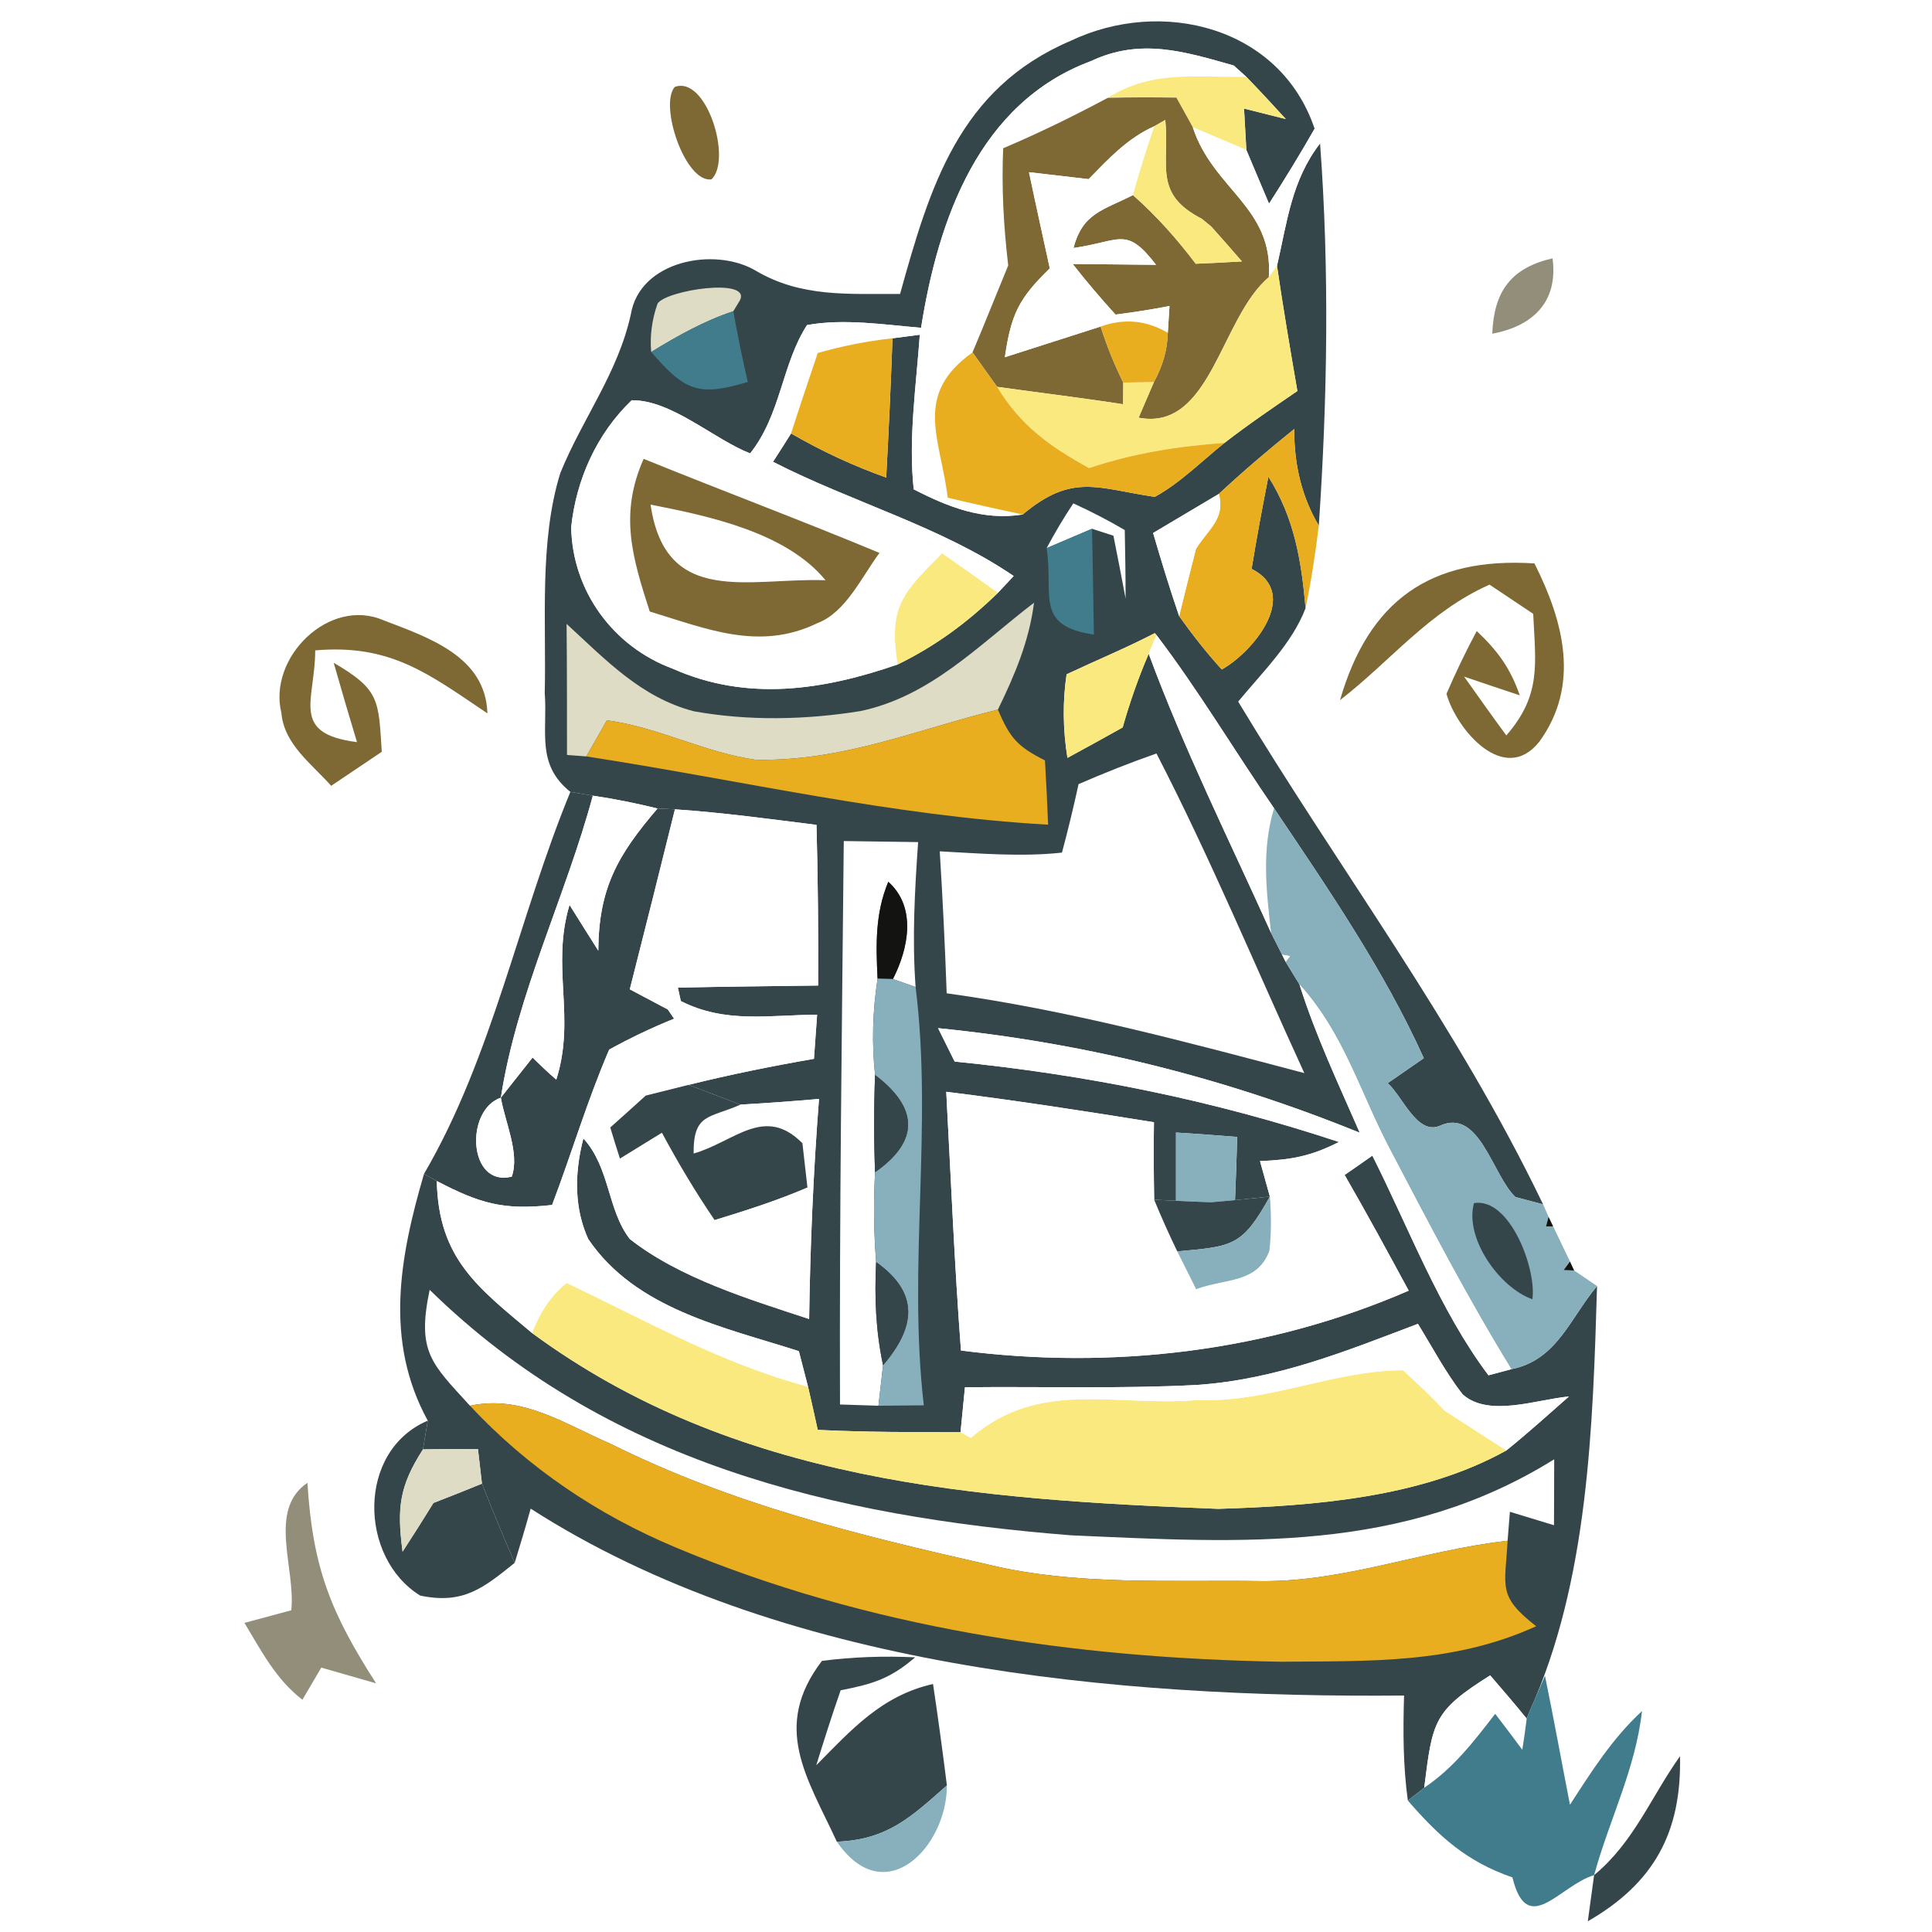 <?xml version="1.0" encoding="UTF-8" standalone="no"?>
<!DOCTYPE svg PUBLIC "-//W3C//DTD SVG 1.1//EN" "http://www.w3.org/Graphics/SVG/1.1/DTD/svg11.dtd">
<svg xmlns="http://www.w3.org/2000/svg" version="1.1" viewBox="0 0 92 92" width="92.0pt" height="92.0pt">
<path d="M 0.00 0.00 L 92.00 0.00 L 92.00 92.00 L 0.00 92.00 L 0.00 0.00 Z" fill="#ffffff" />
<path d="M 62.60 6.13 C 61.91 7.34 61.18 8.53 60.43 9.70 C 60.07 8.85 59.71 7.99 59.35 7.14 L 59.24 5.17 L 61.23 5.67 C 60.61 4.99 59.99 4.32 59.35 3.66 L 58.75 3.12 C 56.39 2.45 54.31 1.80 51.95 2.91 C 46.61 4.90 44.68 10.44 43.86 15.61 C 42.10 15.46 40.17 15.16 38.43 15.48 C 37.23 17.33 37.19 19.75 35.72 21.59 C 33.98 20.91 31.98 19.04 30.08 19.06 C 28.42 20.65 27.44 22.83 27.20 25.10 C 27.25 28.13 29.19 30.79 32.03 31.84 C 35.58 33.42 39.19 32.87 42.75 31.64 C 44.57 30.75 46.07 29.64 47.52 28.23 L 48.27 27.43 C 44.81 25.07 40.55 23.91 36.81 21.99 C 37.10 21.54 37.39 21.09 37.67 20.64 C 39.14 21.49 40.65 22.19 42.20 22.74 C 42.32 20.53 42.42 18.32 42.50 16.11 L 43.80 15.94 C 43.63 18.35 43.25 20.89 43.51 23.30 C 45.16 24.15 46.81 24.80 48.70 24.50 C 51.07 22.51 52.26 23.26 54.99 23.66 C 56.20 23.00 57.23 21.95 58.31 21.09 C 59.43 20.22 60.61 19.42 61.78 18.62 C 61.44 16.64 61.10 14.66 60.81 12.66 C 61.29 10.58 61.50 8.59 62.86 6.83 C 63.31 12.85 63.21 19.01 62.80 25.03 C 62.01 23.70 61.62 22.17 61.63 20.43 C 60.40 21.42 59.20 22.44 58.04 23.52 C 57.00 24.14 55.95 24.76 54.91 25.38 C 55.30 26.71 55.70 28.03 56.15 29.34 C 56.78 30.22 57.45 31.08 58.18 31.88 C 59.67 31.05 61.96 28.28 59.60 27.09 C 59.84 25.62 60.11 24.16 60.40 22.70 C 61.64 24.67 61.97 26.69 62.17 28.96 C 61.54 30.63 60.08 32.05 58.96 33.41 C 63.79 41.42 69.36 48.78 73.48 57.35 L 72.16 57.00 C 71.06 55.95 70.45 52.74 68.56 53.61 C 67.48 54.07 66.78 52.19 66.08 51.58 L 67.80 50.39 C 65.91 46.20 63.23 42.30 60.67 38.49 C 58.79 35.76 57.08 32.88 55.07 30.24 L 54.99 30.15 C 53.62 30.86 52.19 31.45 50.79 32.11 C 50.60 33.39 50.61 34.72 50.83 36.09 C 51.71 35.61 52.59 35.13 53.46 34.64 C 53.80 33.44 54.21 32.27 54.70 31.13 C 56.37 35.66 58.55 40.03 60.53 44.43 L 61.05 45.46 L 61.22 45.80 L 61.88 46.88 C 62.65 49.32 63.73 51.60 64.75 53.94 C 58.25 51.30 51.65 49.66 44.67 48.96 L 45.46 50.55 C 51.76 51.18 57.75 52.39 63.76 54.38 C 62.44 55.05 61.52 55.23 60.00 55.29 L 60.47 56.98 L 58.81 57.15 C 58.85 56.15 58.89 55.14 58.91 54.14 C 57.94 54.06 56.97 53.99 56.00 53.93 C 56.00 55.01 56.00 56.10 56.00 57.18 L 54.96 57.13 C 54.94 55.90 54.93 54.67 54.95 53.44 C 51.66 52.91 48.37 52.40 45.06 51.99 C 45.28 56.10 45.45 60.20 45.76 64.31 C 52.99 65.24 60.38 64.37 67.08 61.46 C 66.08 59.61 65.08 57.77 64.03 55.95 C 64.47 55.65 64.91 55.34 65.35 55.03 C 67.10 58.50 68.56 62.41 70.88 65.49 L 71.97 65.20 C 74.14 64.76 74.74 62.81 76.05 61.24 C 75.85 67.92 75.64 75.29 72.85 81.46 L 72.70 81.84 C 72.13 81.14 71.55 80.46 70.96 79.78 C 68.26 81.48 68.22 81.94 67.82 85.13 L 67.04 85.74 C 66.81 84.07 66.81 82.41 66.86 80.74 C 53.15 80.86 37.09 79.43 25.27 71.84 C 25.03 72.71 24.77 73.57 24.51 74.42 C 23.97 73.17 23.45 71.92 22.95 70.65 L 22.76 69.00 C 21.89 69.00 21.01 69.00 20.14 69.02 L 20.37 67.65 C 18.29 63.85 19.03 59.87 20.19 55.90 L 20.80 56.24 C 20.88 59.93 22.74 61.30 25.34 63.48 C 34.99 70.58 46.45 71.40 58.01 71.85 C 62.56 71.71 67.69 71.32 71.73 69.07 C 72.75 68.25 73.72 67.37 74.71 66.50 C 73.17 66.64 70.90 67.51 69.65 66.40 C 68.84 65.36 68.21 64.16 67.52 63.04 C 64.04 64.36 60.77 65.69 57.00 65.95 C 53.33 66.14 49.63 66.02 45.95 66.06 L 45.74 68.20 C 43.48 68.20 41.21 68.20 38.94 68.09 C 38.79 67.41 38.64 66.72 38.48 66.04 L 38.04 64.34 C 34.45 63.19 30.27 62.34 28.01 59.00 C 27.39 57.63 27.31 56.03 27.78 54.21 C 29.05 55.60 28.92 57.62 29.99 59.00 C 32.37 60.87 35.68 61.87 38.53 62.81 C 38.58 59.31 38.73 55.83 39.00 52.33 C 37.75 52.44 36.51 52.53 35.26 52.60 L 32.79 51.66 C 34.76 51.17 36.75 50.77 38.76 50.42 C 38.81 49.72 38.86 49.02 38.91 48.32 C 36.62 48.33 34.55 48.75 32.42 47.67 L 32.28 47.03 C 34.50 46.98 36.73 46.96 38.96 46.93 C 38.97 44.38 38.95 41.83 38.88 39.28 C 36.64 39.00 34.39 38.69 32.14 38.54 L 31.31 38.50 C 30.29 38.25 29.26 38.04 28.23 37.89 L 27.16 37.71 C 25.52 36.39 26.08 34.86 25.94 33.00 C 26.02 29.61 25.67 25.79 26.68 22.53 C 27.74 19.92 29.42 17.78 30.04 14.97 C 30.46 12.41 34.02 11.74 35.97 12.88 C 38.16 14.18 40.41 13.98 42.86 14.00 C 44.28 8.89 45.66 4.22 50.97 1.95 C 55.32 -0.13 60.97 1.27 62.60 6.13 Z" fill="#34464a" />
<path d="M 51.95 2.91 C 54.31 1.80 56.39 2.45 58.75 3.12 L 59.35 3.66 C 56.97 3.70 54.87 3.32 52.75 4.66 C 51.12 5.53 49.47 6.34 47.77 7.06 C 47.69 8.96 47.79 10.76 48.01 12.64 C 47.44 14.02 46.89 15.41 46.31 16.78 C 43.47 18.81 44.78 20.85 45.13 23.70 C 46.31 23.98 47.51 24.25 48.70 24.50 C 46.81 24.80 45.16 24.15 43.51 23.30 C 43.25 20.89 43.63 18.35 43.80 15.94 L 42.50 16.11 C 41.28 16.24 40.10 16.48 38.94 16.81 C 38.51 18.09 38.08 19.36 37.67 20.64 C 37.39 21.09 37.10 21.54 36.81 21.99 C 40.55 23.91 44.81 25.07 48.27 27.43 L 47.52 28.23 C 46.64 27.60 45.75 26.97 44.86 26.35 C 43.06 28.19 42.28 28.82 42.75 31.64 C 39.19 32.87 35.58 33.42 32.03 31.84 C 29.19 30.79 27.25 28.13 27.20 25.10 C 27.44 22.83 28.42 20.65 30.08 19.06 C 31.98 19.04 33.98 20.91 35.72 21.59 C 37.19 19.75 37.23 17.33 38.43 15.48 C 40.17 15.16 42.10 15.46 43.86 15.61 C 44.68 10.44 46.61 4.90 51.95 2.91 Z" fill="#ffffff" />
<path d="M 32.13 4.14 C 33.65 3.58 34.87 7.61 33.88 8.54 C 32.63 8.72 31.38 5.01 32.13 4.14 Z" fill="#7e6833" />
<path d="M 59.35 3.66 C 59.99 4.32 60.61 4.99 61.23 5.67 L 59.24 5.17 L 59.35 7.14 C 58.50 6.78 57.65 6.42 56.80 6.06 L 56.02 4.65 C 54.93 4.63 53.84 4.63 52.75 4.66 C 54.87 3.32 56.97 3.70 59.35 3.66 Z" fill="#fae97f" />
<path d="M 52.75 4.66 C 53.84 4.63 54.93 4.63 56.02 4.65 L 56.80 6.06 C 57.76 9.02 60.65 9.87 60.42 13.20 C 58.11 15.14 57.67 20.55 54.22 19.89 L 54.95 18.19 C 55.37 17.42 55.59 16.65 55.61 15.85 L 55.69 14.57 C 54.84 14.74 53.98 14.87 53.12 14.98 C 52.41 14.20 51.73 13.40 51.08 12.57 C 52.40 12.58 53.73 12.60 55.05 12.61 C 53.62 10.76 53.39 11.48 51.12 11.81 C 51.55 10.14 52.54 10.01 53.95 9.29 C 55.08 10.29 56.03 11.36 56.94 12.56 C 57.67 12.53 58.41 12.49 59.14 12.45 C 58.66 11.89 58.17 11.34 57.68 10.79 L 57.23 10.42 C 54.90 9.22 55.70 7.89 55.49 5.71 L 54.97 6.01 C 53.69 6.58 52.80 7.55 51.84 8.53 C 50.89 8.42 49.94 8.31 49.00 8.20 C 49.32 9.73 49.66 11.26 49.99 12.78 C 48.52 14.21 48.15 14.95 47.85 17.01 C 49.37 16.53 50.89 16.03 52.41 15.55 C 52.70 16.46 53.06 17.35 53.49 18.22 L 53.48 19.25 C 51.48 18.94 49.48 18.70 47.48 18.42 L 46.31 16.78 C 46.89 15.41 47.44 14.02 48.01 12.64 C 47.79 10.76 47.69 8.96 47.77 7.06 C 49.47 6.34 51.12 5.53 52.75 4.66 Z" fill="#7e6833" />
<path d="M 54.97 6.01 C 54.60 7.09 54.25 8.18 53.95 9.29 C 52.54 10.01 51.55 10.14 51.12 11.81 C 53.39 11.48 53.62 10.76 55.05 12.61 C 53.73 12.60 52.40 12.58 51.08 12.57 C 51.73 13.40 52.41 14.20 53.12 14.98 C 53.98 14.87 54.84 14.74 55.69 14.57 L 55.61 15.85 C 54.60 15.25 53.53 15.15 52.41 15.55 C 50.89 16.03 49.37 16.53 47.85 17.01 C 48.15 14.95 48.52 14.21 49.99 12.78 C 49.66 11.26 49.32 9.73 49.00 8.20 C 49.94 8.31 50.89 8.42 51.84 8.53 C 52.80 7.55 53.69 6.58 54.97 6.01 Z" fill="#ffffff" />
<path d="M 54.97 6.01 L 55.49 5.71 C 55.70 7.89 54.90 9.22 57.23 10.42 L 57.68 10.79 C 58.17 11.34 58.66 11.89 59.14 12.45 C 58.41 12.49 57.67 12.53 56.94 12.56 C 56.03 11.36 55.08 10.29 53.95 9.29 C 54.25 8.18 54.60 7.09 54.97 6.01 Z" fill="#fae97f" />
<path d="M 56.80 6.06 C 57.65 6.42 58.50 6.78 59.35 7.14 C 59.71 7.99 60.07 8.85 60.43 9.70 C 61.18 8.53 61.91 7.34 62.60 6.13 C 62.69 6.36 62.78 6.59 62.86 6.83 C 61.50 8.59 61.29 10.58 60.81 12.66 L 60.42 13.20 C 60.65 9.87 57.76 9.02 56.80 6.06 Z" fill="#ffffff" />
<path d="M 57.23 10.42 L 57.68 10.79 L 57.23 10.42 Z" fill="#ffffff" />
<path d="M 73.93 12.30 C 74.21 14.37 73.00 15.53 71.06 15.89 C 71.14 13.87 71.95 12.76 73.93 12.30 Z" fill="#928e7a" />
<path d="M 60.42 13.20 L 60.81 12.66 C 61.10 14.66 61.44 16.64 61.78 18.62 C 60.61 19.42 59.43 20.22 58.31 21.09 C 56.09 21.25 53.98 21.58 51.86 22.29 C 49.99 21.26 48.60 20.27 47.48 18.42 C 49.48 18.70 51.48 18.94 53.48 19.25 L 53.49 18.22 L 54.95 18.19 L 54.22 19.89 C 57.67 20.55 58.11 15.14 60.42 13.20 Z" fill="#fae97f" />
<path d="M 35.23 14.31 L 34.92 14.82 C 33.51 15.29 32.27 15.99 31.01 16.76 C 30.94 16.01 31.04 15.24 31.31 14.46 C 31.72 13.81 35.81 13.20 35.23 14.31 Z" fill="#dfdcc5" />
<path d="M 34.92 14.82 C 35.12 15.95 35.35 17.07 35.61 18.19 C 33.27 18.89 32.62 18.63 31.01 16.76 C 32.27 15.99 33.51 15.29 34.92 14.82 Z" fill="#407c8c" />
<path d="M 52.41 15.55 C 53.53 15.15 54.60 15.25 55.61 15.85 C 55.59 16.65 55.37 17.42 54.95 18.19 L 53.49 18.22 C 53.06 17.35 52.70 16.46 52.41 15.55 Z" fill="#e8ae1f" />
<path d="M 38.94 16.81 C 40.10 16.48 41.28 16.24 42.50 16.11 C 42.42 18.32 42.32 20.53 42.20 22.74 C 40.65 22.19 39.14 21.49 37.67 20.64 C 38.08 19.36 38.51 18.09 38.94 16.81 Z" fill="#e8ae1f" />
<path d="M 46.31 16.78 L 47.48 18.42 C 48.60 20.27 49.99 21.26 51.86 22.29 C 53.98 21.58 56.09 21.25 58.31 21.09 C 57.23 21.95 56.20 23.00 54.99 23.66 C 52.26 23.26 51.07 22.51 48.70 24.50 C 47.51 24.25 46.31 23.98 45.13 23.70 C 44.78 20.85 43.47 18.81 46.31 16.78 Z" fill="#e8ae1f" />
<path d="M 61.63 20.43 C 61.62 22.17 62.01 23.70 62.80 25.03 C 62.64 26.35 62.44 27.66 62.17 28.96 C 61.97 26.69 61.64 24.67 60.40 22.70 C 60.11 24.16 59.84 25.62 59.60 27.09 C 61.96 28.28 59.67 31.05 58.18 31.88 C 57.45 31.08 56.78 30.22 56.15 29.34 C 56.41 28.27 56.68 27.20 56.95 26.14 C 57.53 25.20 58.36 24.71 58.04 23.52 C 59.20 22.44 60.40 21.42 61.63 20.43 Z" fill="#e8ae1f" />
<path d="M 30.65 21.85 C 34.39 23.37 38.16 24.78 41.88 26.33 C 41.05 27.44 40.28 29.16 38.93 29.67 C 36.16 31.02 33.65 29.94 30.94 29.12 C 30.11 26.54 29.48 24.49 30.65 21.85 Z" fill="#7e6833" />
<path d="M 30.98 24.03 C 33.75 24.57 37.44 25.35 39.31 27.63 C 35.69 27.50 31.69 28.93 30.98 24.03 Z" fill="#ffffff" />
<path d="M 51.11 23.97 C 51.94 24.35 52.76 24.77 53.56 25.24 C 53.58 26.32 53.60 27.41 53.60 28.50 C 53.41 27.50 53.22 26.50 53.02 25.51 L 52.00 25.18 L 49.84 26.10 C 50.23 25.37 50.65 24.66 51.11 23.97 Z" fill="#ffffff" />
<path d="M 58.04 23.52 C 58.36 24.71 57.53 25.20 56.95 26.14 C 56.68 27.20 56.41 28.27 56.15 29.34 C 55.70 28.03 55.30 26.71 54.91 25.38 C 55.95 24.76 57.00 24.14 58.04 23.52 Z" fill="#ffffff" />
<path d="M 49.84 26.10 L 52.00 25.18 C 52.04 26.86 52.06 28.54 52.09 30.22 C 49.24 29.80 50.18 28.33 49.84 26.10 Z" fill="#407c8c" />
<path d="M 44.86 26.35 C 45.75 26.97 46.64 27.60 47.52 28.23 C 46.07 29.64 44.57 30.75 42.75 31.64 C 42.28 28.82 43.06 28.19 44.86 26.35 Z" fill="#fae97f" />
<path d="M 73.07 26.83 C 74.46 29.60 75.26 32.62 73.30 35.32 C 71.63 37.42 69.36 34.75 68.88 33.04 C 69.32 32.02 69.80 31.02 70.32 30.05 C 71.30 30.97 71.92 31.81 72.37 33.11 C 71.49 32.82 70.60 32.52 69.72 32.22 C 70.39 33.16 71.05 34.10 71.73 35.02 C 73.41 33.09 73.12 31.62 73.01 29.23 C 72.32 28.77 71.63 28.31 70.93 27.84 C 68.04 29.12 66.24 31.46 63.81 33.34 C 65.18 28.61 68.10 26.51 73.07 26.83 Z" fill="#7e6833" />
<path d="M 18.27 29.54 C 20.41 30.36 23.13 31.26 23.21 33.97 C 20.41 32.09 18.61 30.66 15.01 30.97 C 15.01 33.35 13.79 34.93 17.00 35.34 C 16.62 34.09 16.25 32.82 15.89 31.56 C 18.09 32.85 18.02 33.32 18.18 35.80 C 17.37 36.34 16.57 36.88 15.77 37.42 C 14.84 36.37 13.53 35.45 13.40 33.95 C 12.75 31.32 15.67 28.41 18.27 29.54 Z" fill="#7e6833" />
<path d="M 49.24 28.70 C 49.00 30.56 48.32 32.14 47.52 33.79 C 43.56 34.77 40.17 36.25 35.99 36.18 C 33.56 35.84 31.35 34.63 28.90 34.30 L 27.92 36.02 L 27.00 35.95 C 27.00 33.87 27.00 31.79 26.98 29.71 C 28.84 31.41 30.51 33.21 33.04 33.87 C 35.65 34.34 38.37 34.28 40.98 33.86 C 44.33 33.15 46.61 30.71 49.24 28.70 Z" fill="#dfdcc5" />
<path d="M 54.99 30.15 L 55.07 30.24 L 54.70 31.13 C 54.21 32.27 53.80 33.44 53.46 34.64 C 52.59 35.13 51.71 35.61 50.83 36.09 C 50.61 34.72 50.60 33.39 50.79 32.11 C 52.19 31.45 53.62 30.86 54.99 30.15 Z" fill="#fae97f" />
<path d="M 55.07 30.24 C 57.08 32.88 58.79 35.76 60.67 38.49 C 60.07 40.47 60.30 42.42 60.53 44.43 C 58.55 40.03 56.37 35.66 54.70 31.13 L 55.07 30.24 Z" fill="#ffffff" />
<path d="M 28.90 34.30 C 31.35 34.63 33.56 35.84 35.99 36.18 C 40.17 36.25 43.56 34.77 47.52 33.79 C 48.09 35.14 48.45 35.55 49.76 36.21 C 49.82 37.23 49.87 38.25 49.91 39.27 C 42.45 38.85 35.27 37.15 27.92 36.02 L 28.90 34.30 Z" fill="#e8ae1f" />
<path d="M 55.07 35.88 C 57.63 40.84 59.78 46.02 62.11 51.10 C 56.46 49.61 50.88 48.10 45.08 47.30 C 45.00 45.04 44.89 42.79 44.75 40.54 C 46.65 40.64 48.68 40.81 50.57 40.60 C 50.86 39.52 51.12 38.44 51.36 37.34 C 52.58 36.81 53.81 36.32 55.07 35.88 Z" fill="#ffffff" />
<path d="M 27.16 37.71 L 28.23 37.89 C 26.93 42.71 24.61 47.34 23.85 52.27 C 22.12 52.87 22.30 56.55 24.37 56.03 C 24.76 54.92 24.04 53.41 23.85 52.27 L 25.36 50.36 C 25.73 50.72 26.10 51.08 26.49 51.41 C 27.43 48.45 26.23 46.06 27.12 43.09 C 27.58 43.82 28.03 44.55 28.49 45.27 C 28.51 42.28 29.42 40.71 31.31 38.50 L 32.14 38.54 C 31.43 41.40 30.72 44.25 29.99 47.11 C 30.60 47.43 31.20 47.75 31.80 48.07 L 32.10 48.51 C 31.03 48.94 30.01 49.43 29.01 49.98 C 27.97 52.39 27.22 54.93 26.29 57.38 C 23.98 57.64 22.85 57.31 20.80 56.24 L 20.19 55.90 C 23.45 50.33 24.70 43.68 27.16 37.71 Z" fill="#34464a" />
<path d="M 28.23 37.89 C 29.26 38.04 30.29 38.25 31.31 38.50 C 29.42 40.71 28.51 42.28 28.49 45.27 C 28.03 44.55 27.58 43.82 27.12 43.09 C 26.23 46.06 27.43 48.45 26.49 51.41 C 26.10 51.08 25.73 50.72 25.36 50.36 L 23.85 52.27 C 24.61 47.34 26.93 42.71 28.23 37.89 Z" fill="#ffffff" />
<path d="M 32.14 38.54 C 34.39 38.69 36.64 39.00 38.88 39.28 C 38.95 41.83 38.97 44.38 38.96 46.93 C 36.73 46.96 34.50 46.98 32.28 47.03 L 32.42 47.67 L 31.80 48.07 C 31.20 47.75 30.60 47.43 29.99 47.11 C 30.72 44.25 31.43 41.40 32.14 38.54 Z" fill="#ffffff" />
<path d="M 60.67 38.49 C 63.23 42.30 65.91 46.20 67.80 50.39 L 66.08 51.58 C 66.78 52.19 67.48 54.07 68.56 53.61 C 70.45 52.74 71.06 55.95 72.16 57.00 L 73.48 57.35 L 73.74 57.94 L 73.62 58.40 L 73.96 58.40 L 74.76 60.07 L 74.46 60.48 L 74.96 60.50 L 76.05 61.24 C 74.74 62.81 74.14 64.76 71.97 65.20 C 69.90 61.84 68.07 58.32 66.24 54.83 C 64.75 52.03 64.03 49.26 61.88 46.88 L 61.22 45.80 L 61.43 45.53 L 61.05 45.46 L 60.53 44.43 C 60.30 42.42 60.07 40.47 60.67 38.49 Z" fill="#88afbc" />
<path d="M 40.18 40.05 C 41.36 40.07 42.54 40.08 43.72 40.10 C 43.56 42.40 43.43 44.69 43.60 47.00 L 42.52 46.62 C 43.26 45.17 43.66 43.21 42.30 41.99 C 41.67 43.50 41.71 45.00 41.79 46.60 C 41.55 48.16 41.51 49.69 41.67 51.19 C 41.61 52.74 41.61 54.28 41.67 55.82 C 41.59 57.26 41.61 58.68 41.72 60.10 C 41.64 61.78 41.70 63.36 42.05 65.01 L 41.83 66.94 L 40.00 66.88 C 39.97 57.94 40.09 48.99 40.18 40.05 Z" fill="#ffffff" />
<path d="M 42.30 41.99 C 43.66 43.21 43.26 45.17 42.52 46.62 L 41.79 46.60 C 41.71 45.00 41.67 43.50 42.30 41.99 Z" fill="#131411" />
<path d="M 61.05 45.46 L 61.43 45.53 L 61.22 45.80 L 61.05 45.46 Z" fill="#ffffff" />
<path d="M 32.42 47.67 C 34.55 48.75 36.62 48.33 38.91 48.32 C 38.86 49.02 38.81 49.72 38.76 50.42 C 36.75 50.77 34.76 51.17 32.79 51.66 L 30.75 52.17 C 31.41 51.17 32.07 50.17 32.72 49.17 L 32.10 48.51 L 31.80 48.07 L 32.42 47.67 Z" fill="#ffffff" />
<path d="M 41.79 46.60 L 42.52 46.62 L 43.60 47.00 C 44.43 53.65 43.22 60.25 43.99 66.92 L 41.83 66.94 L 42.05 65.01 C 43.60 63.20 43.80 61.58 41.72 60.10 C 41.61 58.68 41.59 57.26 41.67 55.82 C 43.82 54.31 43.71 52.74 41.67 51.19 C 41.51 49.69 41.55 48.16 41.79 46.60 Z" fill="#88afbc" />
<path d="M 61.88 46.88 C 64.03 49.26 64.75 52.03 66.24 54.83 C 68.07 58.32 69.90 61.84 71.97 65.20 L 70.88 65.49 C 68.56 62.41 67.10 58.50 65.35 55.03 C 64.91 55.34 64.47 55.65 64.03 55.95 C 65.08 57.77 66.08 59.61 67.08 61.46 C 60.38 64.37 52.99 65.24 45.76 64.31 C 45.45 60.20 45.28 56.10 45.06 51.99 C 48.37 52.40 51.66 52.91 54.95 53.44 C 54.93 54.67 54.94 55.90 54.96 57.13 C 55.30 57.96 55.67 58.78 56.06 59.59 C 56.36 60.19 56.66 60.79 56.96 61.39 C 58.33 60.87 59.88 61.13 60.45 59.55 C 60.54 58.70 60.54 57.85 60.47 56.98 L 60.00 55.29 C 61.52 55.23 62.44 55.05 63.76 54.38 C 57.75 52.39 51.76 51.18 45.46 50.55 L 44.67 48.96 C 51.65 49.66 58.25 51.30 64.75 53.94 C 63.73 51.60 62.65 49.32 61.88 46.88 Z" fill="#ffffff" />
<path d="M 32.10 48.51 L 32.72 49.17 C 32.07 50.17 31.41 51.17 30.75 52.17 C 30.19 52.68 29.62 53.19 29.06 53.69 C 29.21 54.18 29.36 54.68 29.52 55.17 C 30.18 54.76 30.85 54.35 31.52 53.94 C 32.29 55.37 33.11 56.75 34.03 58.10 C 35.68 60.56 38.60 59.39 38.45 56.55 L 38.21 54.44 C 36.40 52.61 34.98 54.37 33.03 54.93 C 33.01 53.00 33.79 53.26 35.26 52.60 C 36.51 52.53 37.75 52.44 39.00 52.33 C 38.73 55.83 38.58 59.31 38.53 62.81 C 35.68 61.87 32.37 60.87 29.99 59.00 C 28.92 57.62 29.05 55.60 27.78 54.21 C 27.31 56.03 27.39 57.63 28.01 59.00 C 30.27 62.34 34.45 63.19 38.04 64.34 L 38.48 66.04 C 34.37 64.94 30.79 62.91 26.99 61.10 C 26.30 61.63 25.75 62.42 25.34 63.48 C 22.74 61.30 20.88 59.93 20.80 56.24 C 22.85 57.31 23.98 57.64 26.29 57.38 C 27.22 54.93 27.97 52.39 29.01 49.98 C 30.01 49.43 31.03 48.94 32.10 48.51 Z" fill="#ffffff" />
<path d="M 41.67 51.19 C 43.71 52.74 43.82 54.31 41.67 55.82 C 41.61 54.28 41.61 52.74 41.67 51.19 Z" fill="#34464a" />
<path d="M 23.85 52.27 C 24.04 53.41 24.76 54.92 24.37 56.03 C 22.30 56.55 22.12 52.87 23.85 52.27 Z" fill="#ffffff" />
<path d="M 30.75 52.17 L 32.79 51.66 L 35.26 52.60 C 33.79 53.26 33.01 53.00 33.03 54.93 C 34.98 54.37 36.40 52.61 38.21 54.44 L 38.45 56.55 C 37.01 57.17 35.53 57.64 34.03 58.10 C 33.11 56.75 32.29 55.37 31.52 53.94 C 30.85 54.35 30.18 54.76 29.52 55.17 C 29.36 54.68 29.21 54.18 29.06 53.69 C 29.62 53.19 30.19 52.68 30.75 52.17 Z" fill="#34464a" />
<path d="M 56.00 53.93 C 56.97 53.99 57.94 54.06 58.91 54.14 C 58.89 55.14 58.85 56.15 58.81 57.15 L 57.67 57.25 C 57.11 57.23 56.56 57.21 56.00 57.18 C 56.00 56.10 56.00 55.01 56.00 53.93 Z" fill="#88afbc" />
<path d="M 38.45 56.55 C 38.60 59.39 35.68 60.56 34.03 58.10 C 35.53 57.64 37.01 57.17 38.45 56.55 Z" fill="#ffffff" />
<path d="M 54.96 57.13 L 56.00 57.18 C 56.56 57.21 57.11 57.23 57.67 57.25 L 58.81 57.15 L 60.47 56.98 C 59.15 59.35 58.72 59.35 56.06 59.59 C 55.67 58.78 55.30 57.96 54.96 57.13 Z" fill="#34464a" />
<path d="M 60.47 56.98 C 60.54 57.85 60.54 58.70 60.45 59.55 C 59.88 61.13 58.33 60.87 56.96 61.39 C 56.66 60.79 56.36 60.19 56.06 59.59 C 58.72 59.35 59.15 59.35 60.47 56.98 Z" fill="#88afbc" />
<path d="M 70.19 57.29 C 71.91 57.01 73.18 60.46 72.97 61.87 C 71.39 61.31 69.73 58.95 70.19 57.29 Z" fill="#34464a" />
<path d="M 73.74 57.94 L 73.96 58.40 L 73.62 58.40 L 73.74 57.94 Z" fill="#131411" />
<path d="M 41.72 60.10 C 43.80 61.58 43.60 63.20 42.05 65.01 C 41.70 63.36 41.64 61.78 41.72 60.10 Z" fill="#34464a" />
<path d="M 74.76 60.07 L 74.96 60.50 L 74.46 60.48 L 74.76 60.07 Z" fill="#131411" />
<path d="M 26.99 61.10 C 30.79 62.91 34.37 64.94 38.48 66.04 C 38.64 66.72 38.79 67.41 38.94 68.09 C 41.21 68.20 43.48 68.20 45.74 68.20 L 46.23 68.47 C 49.51 65.65 53.02 67.00 57.00 66.67 C 60.39 66.81 63.50 65.25 66.81 65.25 C 67.50 65.87 68.16 66.51 68.80 67.18 C 69.78 67.81 70.75 68.44 71.73 69.07 C 67.69 71.32 62.56 71.71 58.01 71.85 C 46.45 71.40 34.99 70.58 25.34 63.48 C 25.75 62.42 26.30 61.63 26.99 61.10 Z" fill="#fae97f" />
<path d="M 20.46 61.42 C 28.84 69.63 39.65 72.21 51.00 73.11 C 59.16 73.47 66.80 73.98 74.01 69.49 L 74.00 72.63 L 71.90 71.99 L 71.79 73.37 C 67.76 73.82 64.02 75.34 60.00 75.29 C 55.77 75.23 51.22 75.51 47.09 74.51 C 40.83 73.09 34.85 71.63 29.07 68.75 C 26.86 67.80 24.88 66.41 22.38 66.94 C 20.54 64.92 19.84 64.38 20.46 61.42 Z" fill="#ffffff" />
<path d="M 67.52 63.04 C 68.21 64.16 68.84 65.36 69.65 66.40 C 70.90 67.51 73.17 66.64 74.71 66.50 C 73.72 67.37 72.75 68.25 71.73 69.07 C 70.75 68.44 69.78 67.81 68.80 67.18 C 68.16 66.51 67.50 65.87 66.81 65.25 C 63.50 65.25 60.39 66.81 57.00 66.67 C 53.02 67.00 49.51 65.65 46.23 68.47 L 45.74 68.20 L 45.95 66.06 C 49.63 66.02 53.33 66.14 57.00 65.95 C 60.77 65.69 64.04 64.36 67.52 63.04 Z" fill="#ffffff" />
<path d="M 22.38 66.94 C 24.88 66.41 26.86 67.80 29.07 68.75 C 34.85 71.63 40.83 73.09 47.09 74.51 C 51.22 75.51 55.77 75.23 60.00 75.29 C 64.02 75.34 67.76 73.82 71.79 73.37 C 71.67 75.59 71.30 75.99 73.15 77.44 C 69.20 79.24 65.24 79.09 61.00 79.13 C 51.13 78.96 41.33 77.53 32.18 73.69 C 28.47 72.14 25.13 69.89 22.38 66.94 Z" fill="#e8ae1f" />
<path d="M 20.37 67.65 L 20.14 69.02 C 19.01 70.78 18.90 71.81 19.17 73.89 C 19.67 73.12 20.16 72.35 20.64 71.57 C 21.42 71.27 22.19 70.96 22.95 70.65 C 23.45 71.92 23.97 73.17 24.51 74.42 C 23.02 75.62 22.06 76.41 20.01 75.98 C 17.09 74.18 16.98 69.09 20.37 67.65 Z" fill="#34464a" />
<path d="M 20.14 69.02 C 21.01 69.00 21.89 69.00 22.76 69.00 L 22.95 70.65 C 22.19 70.96 21.42 71.27 20.64 71.57 C 20.16 72.35 19.67 73.12 19.17 73.89 C 18.90 71.81 19.01 70.78 20.14 69.02 Z" fill="#dfdcc5" />
<path d="M 14.64 70.61 C 14.89 74.67 15.76 76.81 17.91 80.16 C 17.04 79.91 16.17 79.66 15.30 79.41 L 14.40 80.94 C 13.13 79.96 12.45 78.62 11.64 77.28 L 13.87 76.68 C 14.09 74.70 12.73 71.90 14.64 70.61 Z" fill="#928e7a" />
<path d="M 22.28 73.26 C 22.87 73.65 22.87 73.65 22.28 73.26 Z" fill="#407c8c" />
<path d="M 39.14 79.09 C 40.60 78.90 42.08 78.85 43.58 78.92 C 42.40 79.93 41.58 80.19 40.03 80.49 C 39.62 81.67 39.24 82.86 38.87 84.06 C 40.55 82.36 41.99 80.74 44.43 80.19 C 44.67 81.80 44.89 83.41 45.09 85.02 C 43.40 86.51 42.27 87.61 39.85 87.70 C 38.44 84.65 36.73 82.25 39.14 79.09 Z" fill="#34464a" />
<path d="M 70.96 79.78 C 71.55 80.46 72.13 81.14 72.70 81.84 C 72.64 82.33 72.57 82.83 72.49 83.32 C 72.06 82.74 71.63 82.17 71.20 81.61 C 70.18 82.93 69.22 84.19 67.82 85.13 C 68.22 81.94 68.26 81.48 70.96 79.78 Z" fill="#ffffff" />
<path d="M 72.85 81.46 L 73.57 79.80 C 73.99 81.84 74.36 83.89 74.76 85.94 C 75.79 84.35 76.78 82.78 78.19 81.48 C 77.88 84.25 76.64 86.63 75.91 89.29 C 74.26 89.79 72.73 92.30 72.02 89.40 C 69.84 88.65 68.52 87.45 67.04 85.74 L 67.82 85.13 C 69.22 84.19 70.18 82.93 71.20 81.61 C 71.63 82.17 72.06 82.74 72.49 83.32 C 72.57 82.83 72.64 82.33 72.70 81.84 L 72.85 81.46 Z" fill="#407c8c" />
<path d="M 80.00 83.63 C 80.08 87.27 78.75 89.68 75.61 91.49 L 75.91 89.29 C 77.81 87.72 78.61 85.58 80.00 83.63 Z" fill="#34464a" />
<path d="M 45.09 85.02 C 45.10 87.92 42.15 91.04 39.85 87.70 C 42.27 87.61 43.40 86.51 45.09 85.02 Z" fill="#88afbc" />
</svg>